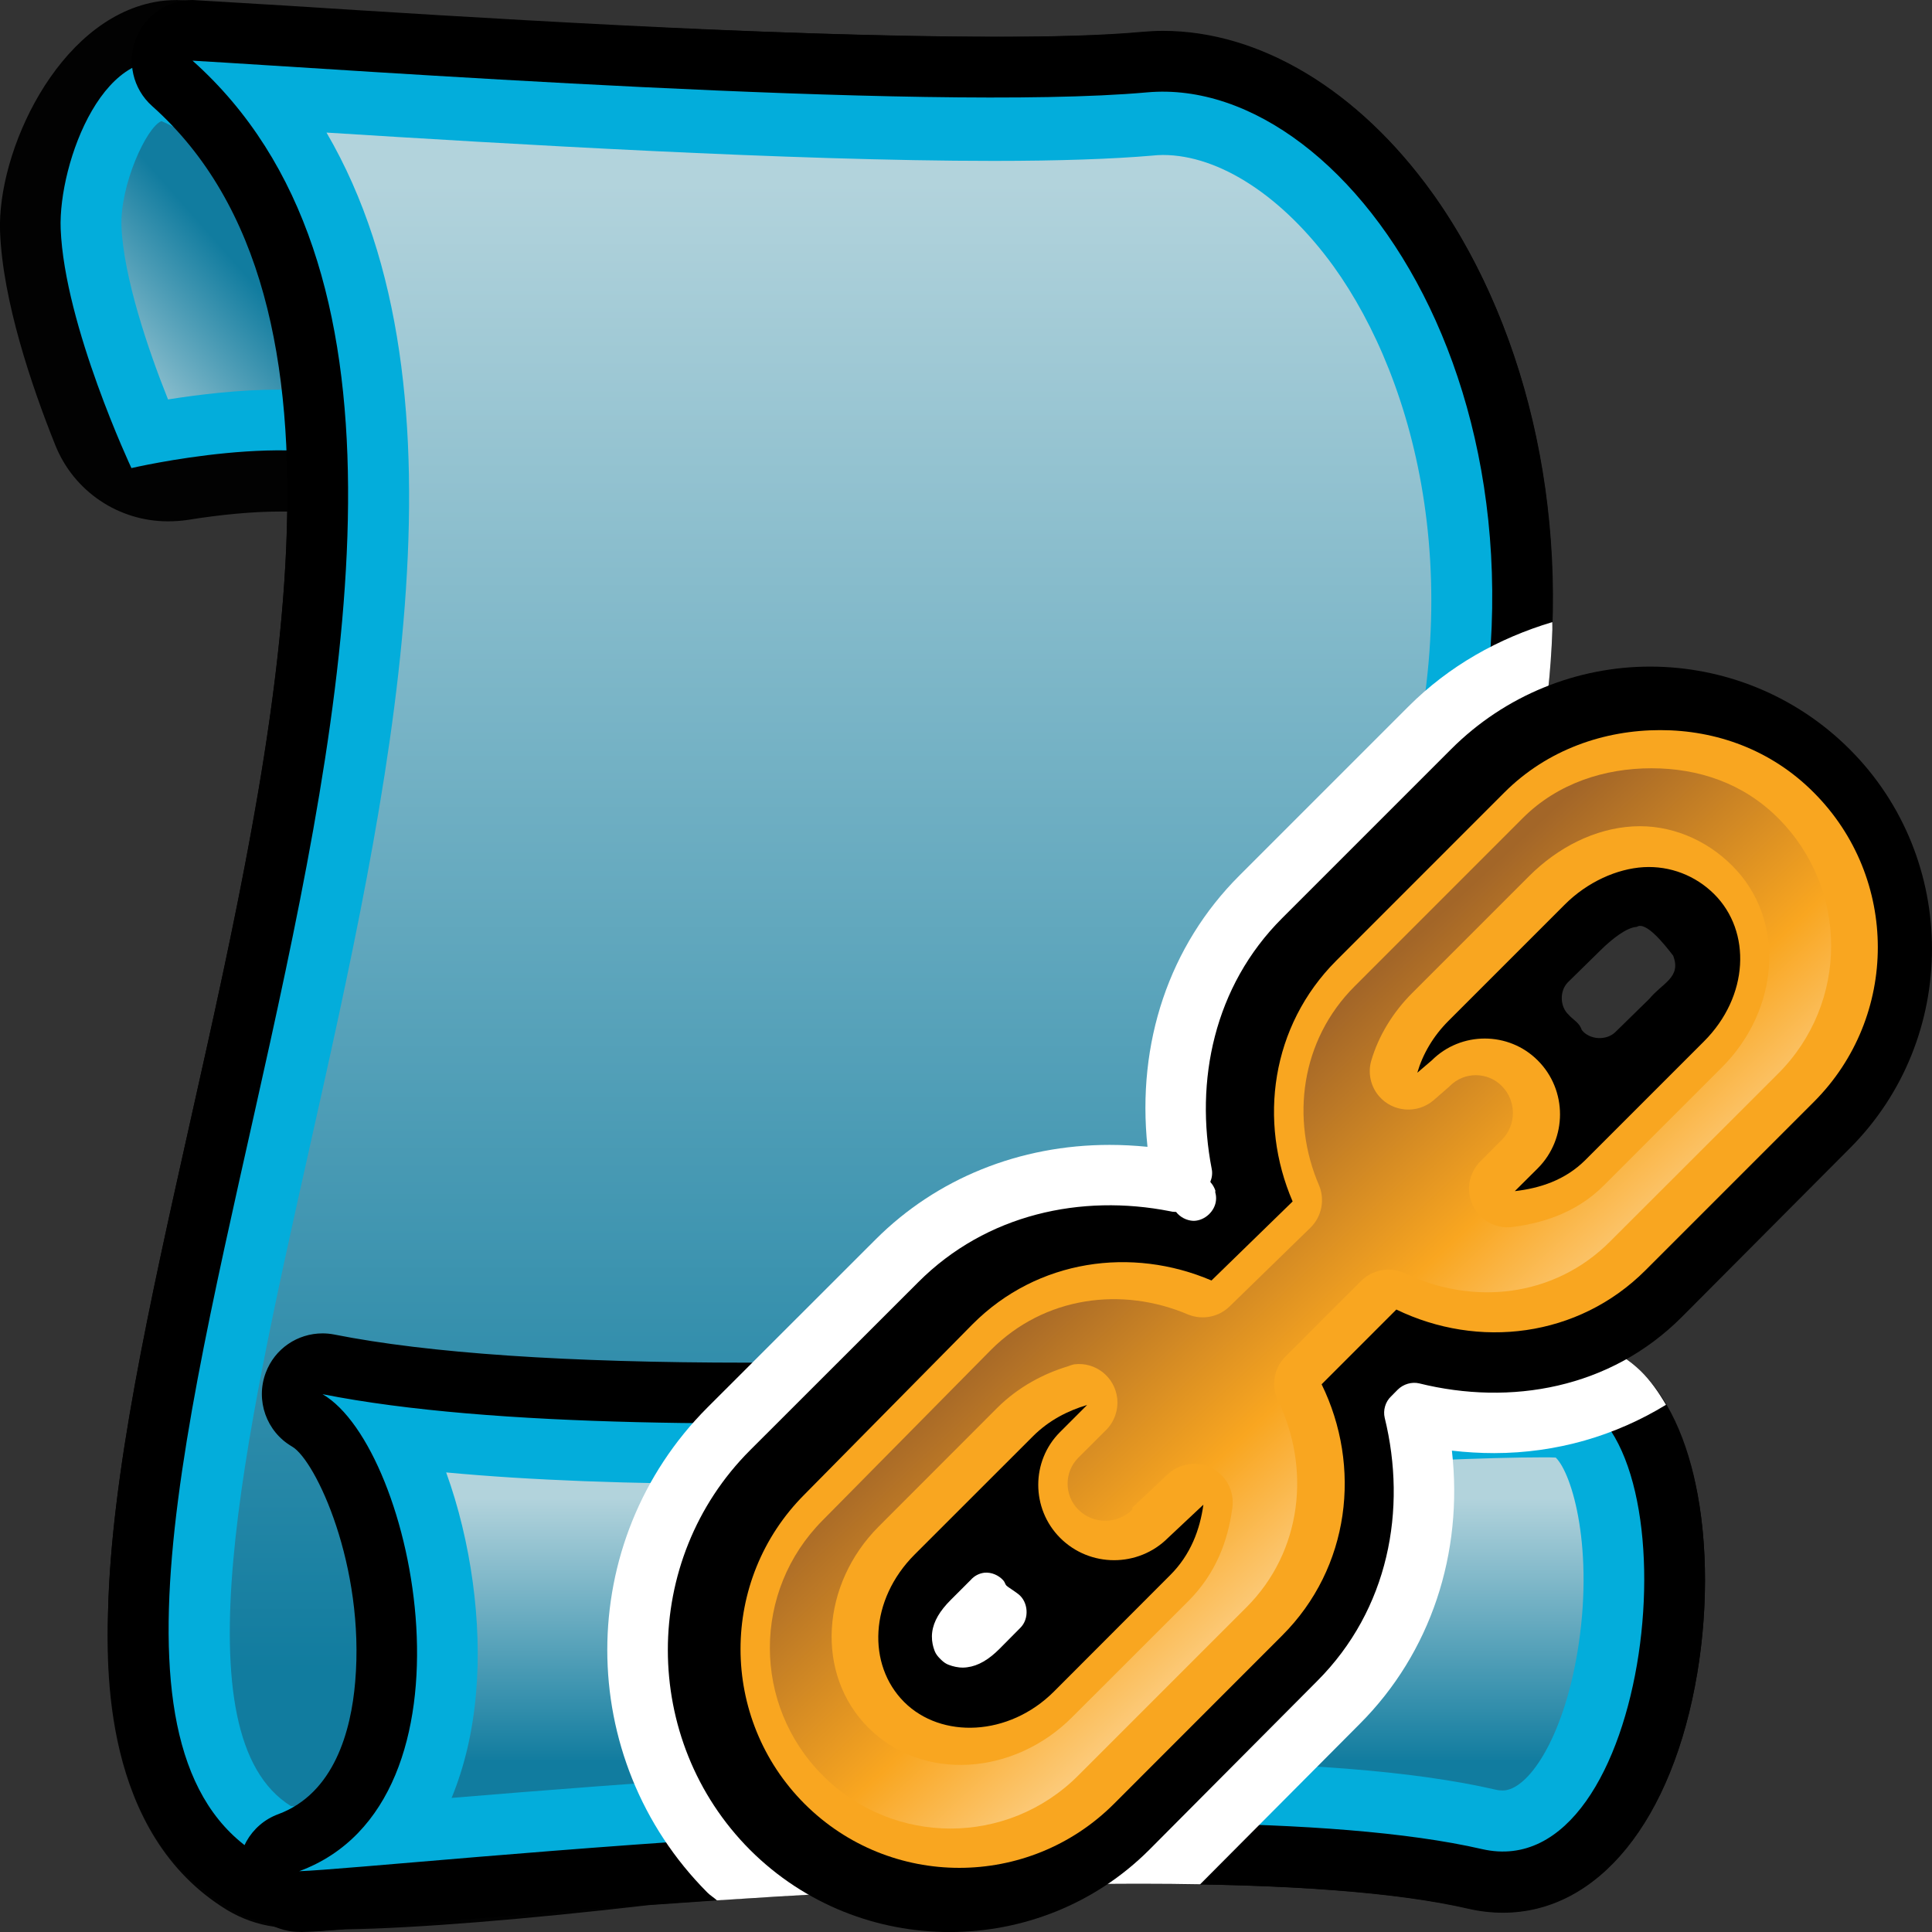 <?xml version="1.0" encoding="utf-8"?>
<!-- Generator: Adobe Illustrator 14.0.0, SVG Export Plug-In . SVG Version: 6.00 Build 43363)  -->
<!DOCTYPE svg PUBLIC "-//W3C//DTD SVG 1.1//EN" "http://www.w3.org/Graphics/SVG/1.1/DTD/svg11.dtd">
<svg version="1.1" id="Layer_1" xmlns="http://www.w3.org/2000/svg" xmlns:xlink="http://www.w3.org/1999/xlink" x="0px" y="0px"
	 width="32px" height="32px" viewBox="0 0 32 32" enable-background="new 0 0 32 32" xml:space="preserve">
<rect x="0" y="0" width="32" height="32" fill="#333333" stroke="none"/>
<path id="path10819_1_" fill="#020202" d="M5.103,31.991c-0.191,0-0.381-0.025-0.563-0.079c-0.271-0.037-0.535-0.131-0.775-0.274
	c-2.08-1.266-2.001-4.06-1.974-4.975C1.849,24.4,2.481,21.581,3.146,18.6c0.772-3.44,1.568-6.988,1.611-10.127
	c-0.04,0-0.078,0-0.12,0c-0.44,0-0.972,0.048-1.538,0.14C2.994,8.628,2.887,8.635,2.781,8.635c-0.813,0-1.557-0.491-1.866-1.264
	c-0.394-0.982-0.87-2.391-0.914-3.533c-0.051-1.317,0.945-3.501,2.561-3.804c0.122-0.024,0.245-0.033,0.37-0.033
	c0.073,0,0.144,0.003,0.215,0.011c0.415,0.038,8.625,0.597,13.448,0.597c1.242,0,1.943-0.039,2.311-0.073
	c0.113-0.009,0.232-0.016,0.355-0.016c1.287,0,2.609,0.635,3.719,1.786c1.832,1.911,2.857,4.951,2.732,8.125
	c-0.047,1.382-0.311,2.785-0.771,4.163c-1.068,3.179-1.598,5.622-1.619,7.462c0,0.048,0,0.098,0,0.145
	c0.852-0.035,1.656-0.063,2.25-0.063l0.229,0.001c0.514,0.009,1.002,0.214,1.371,0.567c1.059,1.026,1.234,3.249,0.941,5.004
	c-0.408,2.449-1.643,3.971-3.219,3.971c-0.189,0-0.383-0.022-0.57-0.065c-1.178-0.273-3-0.412-5.418-0.412
	c-2.242,0-4.906,0.115-8.151,0.35c-2.05,0.237-3.869,0.385-5.048,0.403L5.231,31.99C5.189,31.991,5.147,31.991,5.103,31.991
	L5.103,31.991z"/>
<path id="path3443_1_" fill="#03ADDB" d="M6.23,7.755c0.18-1.998-0.695-5.628-3.177-6.663c-1.305-0.544-2.09,1.614-2.048,2.7
	c0.064,1.603,1.172,3.961,1.172,3.961S5.019,7.09,6.23,7.755z"/>
<linearGradient id="path10849_2_" gradientUnits="userSpaceOnUse" x1="282.996" y1="-379.264" x2="285.399" y2="-377.147" gradientTransform="matrix(1 0 0 -1 -281.54 -372.84)">
	<stop  offset="0" style="stop-color:#B2D3DC"/>
	<stop  offset="1" style="stop-color:#117C9F"/>
</linearGradient>
<path id="path10849_1_" fill="url(#path10849_2_)" d="M2.783,6.616C2.453,5.793,2.047,4.59,2.012,3.753
	C1.986,3.067,2.425,2.106,2.674,2.006C4.197,2.657,5.022,4.745,5.21,6.476C5.028,6.462,4.842,6.453,4.641,6.453
	C3.972,6.452,3.293,6.535,2.783,6.616L2.783,6.616z"/>
<path d="M5.425,31.908c-0.896,0-1.236-0.087-1.489-0.228c-3.317-1.8-2.146-7.027-0.789-13.084c1.424-6.36,3.042-13.569-0.628-16.84
	C2.2,1.472,2.096,1.016,2.259,0.62C2.416,0.243,2.783,0,3.188,0C3.207,0,4.12,0.055,4.752,0.094
	c2.827,0.181,8.09,0.516,11.698,0.516l0,0c1.027,0,1.855-0.027,2.458-0.082c0.117-0.009,0.232-0.017,0.352-0.017
	c1.609,0,3.236,0.978,4.463,2.683c1.654,2.299,2.844,6.487,1.219,11.344c-3.047,9.104-1.031,10.222-0.064,10.761
	c0.453,0.254,1.143,0.636,1.203,1.484c0.02,0.282-0.037,0.708-0.436,1.133C23.51,30.209,8.874,31.908,5.425,31.908L5.425,31.908z"/>
<path id="path3445_1_" fill="#03ADDB" d="M23.988,14.219c-4.281,12.788,0.992,11.287,1.088,12.635
	c0.152,2.145-19.487,4.582-20.661,3.945C-1.37,27.656,10.77,7.767,3.189,1.005C5.641,1.144,15.333,1.858,18.998,1.53
	C22.441,1.22,26.369,7.104,23.988,14.219z"/>
<linearGradient id="path10830_2_" gradientUnits="userSpaceOnUse" x1="295.297" y1="-375.89" x2="295.297" y2="-400.484" gradientTransform="matrix(1 0 0 -1 -281.54 -372.84)">
	<stop  offset="0" style="stop-color:#B2D3DC"/>
	<stop  offset="1" style="stop-color:#117C9F"/>
</linearGradient>
<path id="path10830_1_" fill="url(#path10830_2_)" d="M5.425,29.938c-0.352,0-0.531-0.016-0.607-0.024
	c-1.871-1.163-0.771-6.076,0.293-10.832C6.443,13.138,7.929,6.514,5.408,2.196c2.958,0.186,7.691,0.469,11.048,0.469l0,0
	c1.083,0,1.971-0.031,2.633-0.088c0.055-0.006,0.113-0.01,0.172-0.01c0.938,0,1.992,0.691,2.828,1.846
	c1.363,1.895,2.328,5.393,0.945,9.532c-3.018,9.016-1.572,11.665,0.588,12.996C20.813,28.248,9.585,29.938,5.425,29.938
	L5.425,29.938z"/>
<path d="M4.957,31.998c-0.477,0-0.892-0.339-0.986-0.813c-0.094-0.482,0.175-0.967,0.639-1.137c0.926-0.344,1.205-1.38,1.273-2.191
	c0.165-1.918-0.654-3.67-1.045-3.897c-0.426-0.247-0.609-0.766-0.436-1.224c0.149-0.399,0.527-0.651,0.941-0.651
	c0.063,0,0.128,0.006,0.194,0.019c1.559,0.31,3.865,0.466,6.854,0.466h0.001c3.042,0,6.291-0.156,8.902-0.282
	c1.764-0.086,3.287-0.156,4.256-0.156c0.189,0,0.359,0.001,0.51,0.007c0.1,0.003,0.193,0.021,0.287,0.053
	c1.742,0.6,2.137,3.275,1.766,5.51c-0.41,2.45-1.643,3.972-3.221,3.972c-0.188,0-0.379-0.022-0.568-0.065
	c-1.18-0.27-3.002-0.406-5.424-0.406c-4.287,0-9.346,0.428-12.065,0.657C5.914,31.936,5.259,31.99,4.991,32
	C4.981,31.998,4.969,31.998,4.957,31.998L4.957,31.998z"/>
<path id="path3447_2_" fill="#03ADDB" d="M26.021,23.144c2.119,0.726,1.357,8.131-1.473,7.483
	c-4.955-1.14-18.137,0.317-19.592,0.366c3.118-1.152,1.924-7.009,0.386-7.901C10.976,24.209,23.115,23.028,26.021,23.144z"/>
<linearGradient id="path10840_2_" gradientUnits="userSpaceOnUse" x1="298.351" y1="-397.663" x2="298.351" y2="-402.017" gradientTransform="matrix(1 0 0 -1 -281.54 -372.84)">
	<stop  offset="0" style="stop-color:#B2D3DC"/>
	<stop  offset="1" style="stop-color:#117C9F"/>
</linearGradient>
<path id="path10840_1_" fill="url(#path10840_2_)" d="M7.48,29.779c0.212-0.514,0.352-1.101,0.406-1.75
	c0.1-1.148-0.083-2.501-0.496-3.641c1.382,0.13,3.039,0.192,5,0.192c3.098,0,6.38-0.159,9.019-0.287
	c1.734-0.082,3.232-0.155,4.15-0.155c0.07,0,0.143,0,0.209,0.004c0.277,0.271,0.641,1.532,0.359,3.223
	c-0.24,1.438-0.82,2.291-1.238,2.291l0,0c-0.035,0-0.074-0.003-0.119-0.014c-1.344-0.309-3.262-0.461-5.869-0.461
	C14.933,29.185,10.346,29.541,7.48,29.779L7.48,29.779z"/>
<path fill="#FFFFFF" d="M27.594,23.268c-0.123-0.21-0.259-0.404-0.422-0.563c-0.369-0.354-0.857-0.559-1.371-0.568h-0.229
	c-0.594,0-1.398,0.027-2.25,0.063c0-0.047,0-0.098,0-0.145c0.021-1.84,0.551-4.283,1.619-7.462c0.461-1.379,0.725-2.781,0.771-4.163
	c0.002-0.042-0.002-0.083-0.001-0.126c-0.889,0.266-1.712,0.725-2.386,1.401L20.53,14.5c-1.164,1.161-1.705,2.773-1.524,4.495
	c-0.21-0.021-0.42-0.032-0.628-0.032c-1.49,0-2.867,0.557-3.875,1.566l-2.785,2.783c-2.212,2.213-2.213,5.817,0,8.036
	c0.048,0.048,0.107,0.082,0.157,0.128c2.734-0.181,5.059-0.275,7.032-0.275c0.336,0,0.658,0.003,0.971,0.009l2.646-2.659
	c1.173-1.174,1.717-2.824,1.524-4.524c0.234,0.027,0.469,0.041,0.702,0.041C25.784,24.067,26.757,23.78,27.594,23.268z"/>
<path id="path17166" d="M27.33,11.041
	c-1.199,0-2.396,0.467-3.297,1.37l-2.797,2.797c-1.131,1.129-1.449,2.699-1.166,4.154c0.014,0.067,0.006,0.141-0.021,0.204
	c0,0.005,0,0.009,0,0.015c0.035,0.037,0.063,0.086,0.08,0.135c0.004,0.017-0.002,0.011,0,0.023c0,0.006,0,0.008,0,0.012
	c0.012,0.041,0.016,0.084,0.012,0.127c-0.016,0.183-0.184,0.338-0.365,0.343h-0.012c-0.111-0.005-0.219-0.062-0.285-0.148
	c-0.006,0-0.008,0-0.012,0c-0.031,0-0.064-0.004-0.092-0.012c-1.461-0.287-3.035,0.043-4.166,1.176l-2.785,2.783
	c-1.817,1.817-1.816,4.801,0,6.621c1.816,1.813,4.792,1.813,6.609,0l2.783-2.797c1.186-1.187,1.492-2.843,1.119-4.361
	c-0.029-0.123,0.01-0.264,0.104-0.353l0.113-0.114c0.092-0.091,0.23-0.132,0.354-0.103c1.512,0.375,3.164,0.088,4.348-1.097
	l2.785-2.797c1.814-1.813,1.814-4.792,0-6.606C29.73,11.502,28.527,11.041,27.33,11.041z M27.111,15.352
	c0.148-0.1,0.455,0.286,0.602,0.477c0.139,0.361-0.178,0.451-0.395,0.715l-0.559,0.547c-0.15,0.15-0.432,0.134-0.561-0.032
	c-0.033-0.117-0.148-0.172-0.217-0.252c-0.146-0.136-0.152-0.395-0.012-0.537l0.535-0.525C26.705,15.546,26.945,15.36,27.111,15.352
	L27.111,15.352z M16.306,26.049c0.115-0.01,0.231,0.039,0.31,0.125c0.029,0.033,0.029,0.055,0.045,0.078
	c0.002,0.004,0.01,0.012,0.012,0.014c0.033,0.029,0.094,0.062,0.193,0.137c0.168,0.13,0.186,0.41,0.033,0.56l-0.342,0.345
	c-0.179,0.18-0.354,0.284-0.536,0.307c-0.091,0.014-0.178,0-0.25-0.021c-0.073-0.023-0.118-0.037-0.195-0.115
	c-0.077-0.076-0.092-0.119-0.115-0.192c-0.021-0.072-0.033-0.16-0.021-0.252c0.023-0.183,0.129-0.357,0.307-0.535l0.332-0.332
	C16.139,26.1,16.219,26.059,16.306,26.049z"/>
<path id="path11610" fill="#F9A620" d="
	M27.498,12.093c-0.922,0-1.867,0.319-2.58,1.032l-2.785,2.786c-1.082,1.083-1.295,2.663-0.723,3.989l-1.344,1.309
	c-1.316-0.563-2.879-0.355-3.954,0.721l-2.786,2.822c-1.414,1.414-1.414,3.709,0,5.125c1.415,1.414,3.71,1.414,5.125,0l2.785-2.787
	c1.127-1.125,1.32-2.801,0.654-4.162l1.238-1.238c1.354,0.656,3.008,0.468,4.127-0.651l2.787-2.787c1.414-1.414,1.414-3.709,0-5.125
	C29.336,12.417,28.422,12.093,27.498,12.093z M27.223,14.363c0.439-0.025,0.861,0.139,1.17,0.447
	c0.619,0.618,0.578,1.693-0.172,2.441l-1.961,1.961c-0.338,0.338-0.76,0.47-1.17,0.517l0.379-0.377c0.492-0.492,0.494-1.297,0-1.789
	c-0.482-0.482-1.271-0.482-1.754,0l-0.24,0.205c0.09-0.308,0.262-0.605,0.516-0.859l1.926-1.926
	C26.291,14.608,26.783,14.389,27.223,14.363z M18.006,23.271l-0.447,0.447c-0.484,0.481-0.482,1.271,0,1.754
	c0.492,0.493,1.295,0.493,1.787,0l0.586-0.55c-0.057,0.41-0.209,0.828-0.551,1.168l-1.926,1.929
	c-0.746,0.744-1.865,0.785-2.479,0.172c-0.617-0.617-0.576-1.693,0.173-2.443l1.96-1.959C17.373,23.525,17.688,23.365,18.006,23.271
	z"/>
<linearGradient id="path3702_1_" gradientUnits="userSpaceOnUse" x1="538.174" y1="762.174" x2="532.654" y2="756.237" gradientTransform="matrix(1.101 0 0 1.101 -567.031 -813.36)">
	<stop  offset="0" style="stop-color:#FFF3DF"/>
	<stop  offset="0.539" style="stop-color:#F9A620"/>
	<stop  offset="1" style="stop-color:#A36628"/>
</linearGradient>
<path id="path3702" fill="url(#path3702_1_)" d="
	M27.354,12.725c-0.775,0-1.553,0.246-2.133,0.826l-2.785,2.786c-0.893,0.892-1.063,2.199-0.586,3.302
	c0.096,0.236,0.041,0.506-0.137,0.688l-1.342,1.307c-0.184,0.181-0.451,0.234-0.689,0.14c-1.098-0.469-2.381-0.303-3.268,0.584
	l-2.785,2.82c-1.17,1.17-1.17,3.061,0,4.231c1.17,1.17,3.059,1.17,4.229,0l2.787-2.787c0.928-0.929,1.068-2.31,0.516-3.438
	c-0.111-0.246-0.057-0.535,0.139-0.724l1.238-1.237c0.188-0.193,0.477-0.248,0.723-0.138c1.125,0.545,2.48,0.406,3.404-0.519
	l2.787-2.784c1.17-1.17,1.17-3.06,0-4.231C28.871,12.969,28.127,12.725,27.354,12.725z M27.045,13.688
	c0.621-0.036,1.217,0.219,1.648,0.653c0.893,0.891,0.785,2.38-0.172,3.337l-1.961,1.961c-0.467,0.467-1.055,0.631-1.547,0.688
	c-0.354,0.023-0.656-0.244-0.68-0.598c-0.012-0.172,0.049-0.34,0.164-0.47l0.377-0.379c0.246-0.243,0.246-0.647,0-0.893
	c-0.236-0.238-0.623-0.238-0.859,0c-0.012,0.012-0.021,0.022-0.035,0.032l-0.238,0.207c-0.271,0.229-0.674,0.195-0.902-0.071
	c-0.137-0.16-0.186-0.38-0.129-0.582c0.119-0.41,0.357-0.806,0.688-1.134l1.926-1.926C25.809,14.029,26.42,13.724,27.045,13.688z
	 M17.791,22.598c0.352-0.045,0.67,0.205,0.713,0.558c0.023,0.2-0.049,0.403-0.197,0.543l-0.447,0.446
	c-0.236,0.236-0.236,0.623,0,0.859c0.246,0.246,0.648,0.246,0.895,0c0-0.012,0-0.021,0-0.033l0.586-0.551
	c0.258-0.242,0.662-0.23,0.904,0.027c0.139,0.15,0.199,0.355,0.162,0.557c-0.07,0.508-0.264,1.055-0.723,1.514l-1.928,1.926
	c-0.963,0.964-2.472,1.07-3.371,0.175c-0.891-0.892-0.785-2.382,0.172-3.338l1.96-1.962c0.354-0.352,0.775-0.569,1.17-0.688
	C17.721,22.617,17.756,22.605,17.791,22.598z"/>
</svg>
